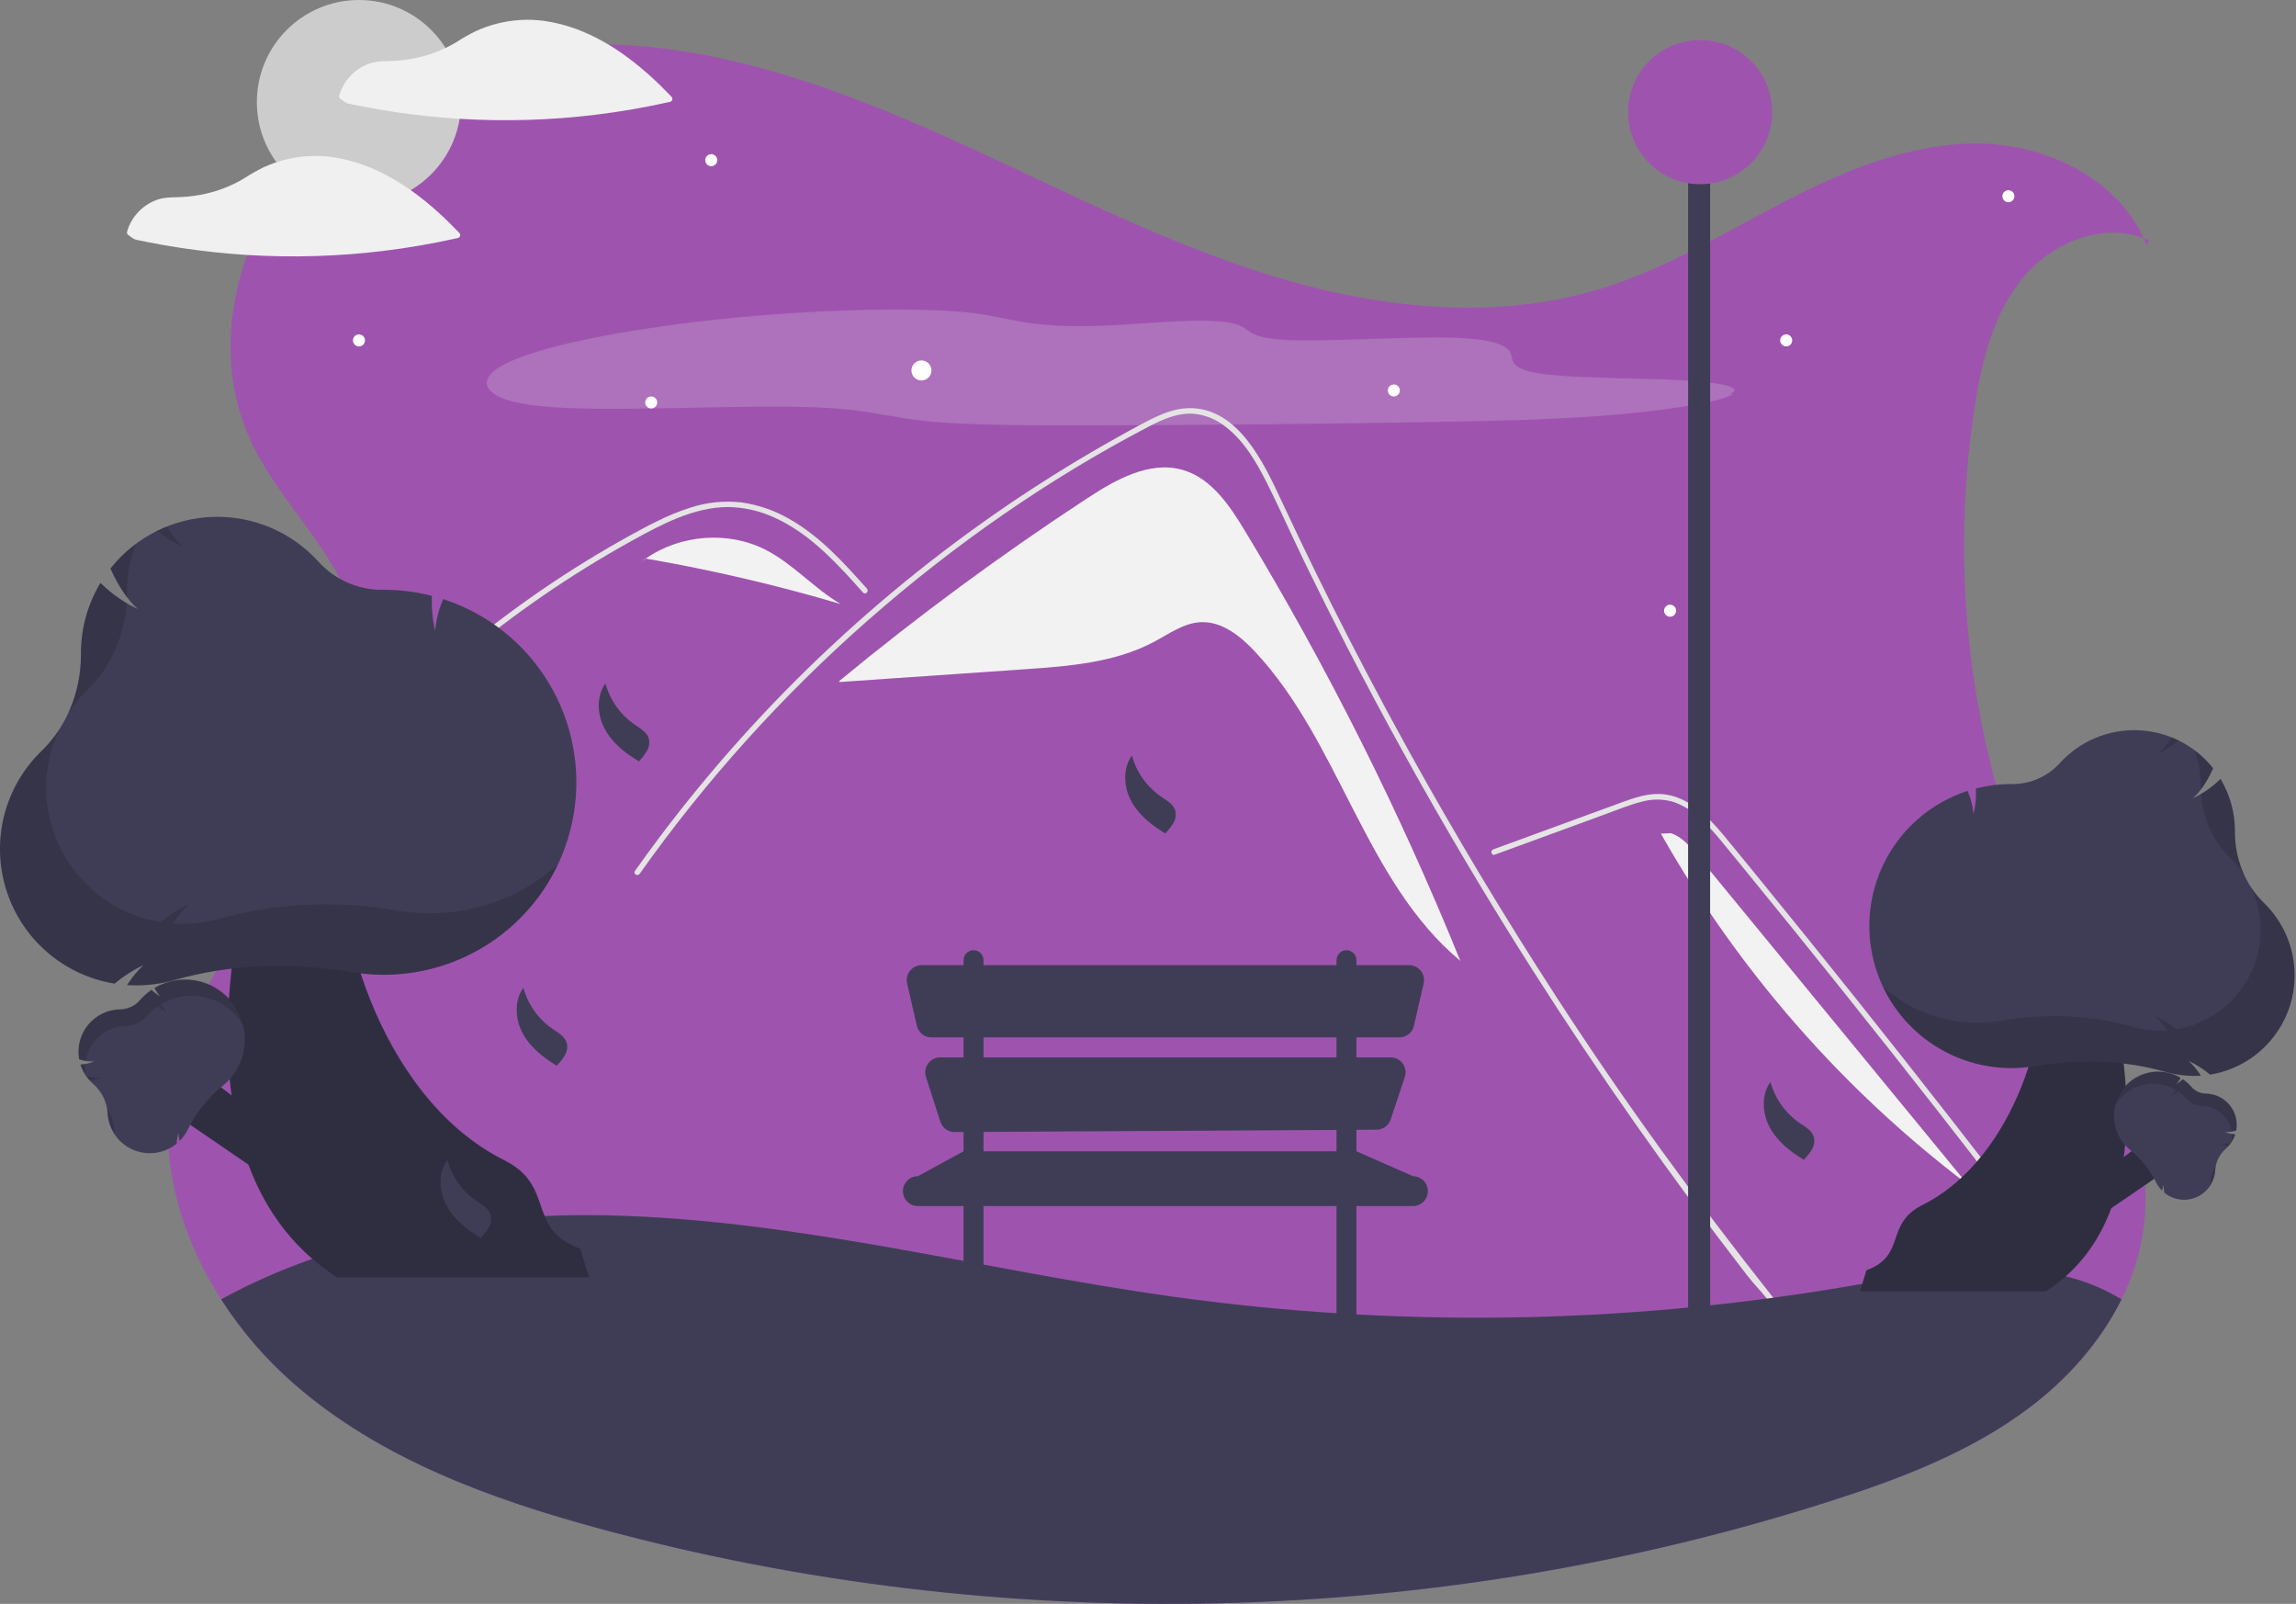 <svg width="1147" height="801" viewBox="0 0 1147 801" fill="none" xmlns="http://www.w3.org/2000/svg">
<rect x="0" y="0" width="1147" height="801" fill="#808080" stroke="none"/>
<g clip-path="url(#clip0_43_4)">
<path d="M1023.86 465.01C985.812 383.327 972.805 292.206 986.478 203.14C990.078 180.04 995.918 156.29 1010.91 138.35C1025.3 121.12 1050.26 110.98 1070.94 119.06C1057.37 89.45 1023.18 72.56 990.348 71.73C956.258 70.87 923.428 84.23 893.098 99.83C862.768 115.43 833.448 133.64 800.888 143.82C747.388 160.54 688.978 154.16 635.388 137.73C581.808 121.29 531.768 95.26 480.768 72.02C429.758 48.78 376.598 27.99 320.758 23.11C264.918 18.24 205.508 31 163.518 68.12C121.528 105.24 101.648 169.4 125.248 220.23C139.498 250.93 167.468 274.55 177.288 306.93C189.608 347.58 170.208 390.89 146.878 426.38C123.538 461.87 95.078 495.96 86.408 537.54C78.398 575.92 89.128 615.56 110.458 648.92C120.377 664.386 132.406 678.391 146.198 690.53C189.288 728.44 244.968 748.68 300.368 763.66C500.638 817.83 716.498 812.95 914.118 749.78C949.108 738.6 984.068 725.35 1013.44 703.3C1032.6 688.92 1049.27 670.28 1059.83 648.95C1065.53 637.594 1069.29 625.366 1070.96 612.77C1077.6 560.68 1046.13 512.56 1023.86 465.01Z" fill="#9E54AE"/>
<g opacity="0.17">
<path d="M863.909 196.953C873.551 192.749 853.998 190.302 831.814 189.497C809.629 188.693 782.793 188.737 768.616 186.449C754.905 184.235 755.915 180.3 754.762 176.734C753.608 173.168 748.337 169.512 726.943 168.719C700.282 167.731 656.317 171.533 636.191 169.251C617.41 167.121 628.574 160.439 601.187 160.183C585.549 160.037 565.402 162.24 548.002 162.772C531.665 163.271 519.579 162.237 511.098 160.848C502.617 159.458 496.709 157.696 487.164 156.469C462.103 153.247 413.073 154.33 369.311 158.46C325.549 162.59 288.037 169.358 266.882 176.062C245.727 182.765 239.882 189.365 244.81 194.962C247.956 198.536 256.009 201.878 275.542 203.314C312.077 206 377.126 201.377 414.879 203.821C435.921 205.183 445.255 208.56 463.717 210.408C483.551 212.393 512.586 212.498 541.114 212.451C600.511 212.353 661.427 211.743 723.544 210.624C749.489 210.156 776.674 209.549 804.281 207.321C831.889 205.093 860.048 200.795 865.872 196.766" fill="white"/>
</g>
<path d="M1072.42 122.55C1071.96 121.37 1071.46 120.2 1070.94 119.06C1071.78 119.39 1072.62 119.75 1073.45 120.14L1072.42 122.55Z" fill="#9E54AE"/>
<path d="M621.904 265.086C614.235 252.402 605.147 238.858 590.914 234.717C574.432 229.92 557.501 239.449 543.14 248.851C500.19 276.971 458.829 307.446 419.246 340.134L419.29 340.627C450.107 338.501 480.924 336.376 511.741 334.251C534.006 332.716 557.036 330.968 576.713 320.435C584.179 316.439 591.457 311.1 599.918 310.728C610.43 310.265 619.595 317.607 626.798 325.277C669.406 370.648 681.735 440.031 729.536 479.893C699.395 405.558 663.404 333.73 621.904 265.086Z" fill="#F2F2F2"/>
<path d="M883.805 649.915C879.093 643.965 877.168 642.571 872.52 636.567C834.677 587.623 799.108 537.025 765.812 484.775C743.197 449.288 721.702 413.12 701.33 376.27C691.631 358.751 682.197 341.095 673.03 323.301C665.916 309.505 658.962 295.625 652.165 281.663C650.222 277.676 648.333 273.67 646.454 269.654C642.026 260.212 637.681 250.724 633.015 241.41C627.698 230.794 621.226 219.665 611.462 212.533C607.019 209.154 601.706 207.109 596.144 206.638C588.196 206.125 580.862 209.407 573.968 212.991C523.529 239.292 476.309 272.267 433.598 309.789C390.778 347.395 352.504 389.881 319.557 436.38C318.549 437.82 316.165 436.444 317.182 434.996C321.189 429.331 325.274 423.726 329.439 418.183C381.228 349.305 444.729 290.074 517.039 243.197C529.204 235.314 541.599 227.799 554.222 220.655C560.584 217.052 566.973 213.495 573.473 210.158C579.844 206.886 586.61 203.943 593.889 203.833C618.659 203.448 631.484 231.5 640.294 250.375C643.062 256.316 645.864 262.238 648.7 268.142C659.417 290.556 670.546 312.765 682.087 334.77C689.21 348.356 696.489 361.862 703.924 375.289C727.062 417.101 751.655 458.067 777.703 498.186C812.209 551.329 846.439 598.275 885.748 647.971C886.83 649.346 884.896 651.308 883.805 649.915Z" fill="#E4E4E4"/>
<path d="M431.15 295.937C429.711 294.333 428.281 292.728 426.833 291.124C415.41 278.492 403.154 266.006 387.468 258.763C379.989 255.201 371.825 253.309 363.541 253.217C354.979 253.245 346.61 255.491 338.698 258.635C334.958 260.129 331.3 261.825 327.698 263.631C323.581 265.703 319.538 267.913 315.514 270.14C307.96 274.32 300.504 278.684 293.146 283.231C278.506 292.279 264.324 302.018 250.6 312.447C243.486 317.856 236.519 323.442 229.699 329.205C223.355 334.559 217.139 340.056 211.052 345.697C209.751 346.898 207.807 344.955 209.109 343.754C210.713 342.259 212.336 340.774 213.958 339.308C218.542 335.164 223.199 331.1 227.93 327.115C236.556 319.836 245.405 312.838 254.478 306.122C268.587 295.671 283.181 285.929 298.261 276.896C305.797 272.386 313.436 268.065 321.179 263.934C323.517 262.687 325.882 261.468 328.275 260.313C333.704 257.574 339.345 255.278 345.143 253.446C353.356 250.79 362.046 249.936 370.619 250.944C378.896 252.148 386.872 254.907 394.124 259.075C409.525 267.683 421.47 280.994 433.094 293.984C434.268 295.304 432.333 297.257 431.15 295.937Z" fill="#E4E4E4"/>
<path d="M746.711 426.844L783.615 413.346L801.939 406.644C807.906 404.461 813.859 401.977 820.029 400.414C825.39 398.882 831.082 398.955 836.402 400.622C841.147 402.379 845.49 405.071 849.173 408.539C852.936 412.004 856.437 415.743 859.648 419.725C863.637 424.52 867.568 429.364 871.516 434.193C887.81 454.12 903.998 474.134 920.079 494.234C936.16 514.334 952.133 534.519 967.999 554.79C983.903 575.11 999.698 595.515 1015.38 616.006C1017.31 618.516 1019.23 621.027 1021.14 623.54C1022.2 624.928 1024.59 623.559 1023.52 622.152C1007.72 601.455 991.805 580.844 975.783 560.317C959.722 539.741 943.55 519.253 927.267 498.851C910.984 478.45 894.591 458.138 878.088 437.914C873.977 432.875 869.859 427.842 865.734 422.815C862.255 418.574 858.814 414.288 854.998 410.341C847.992 403.096 839.24 396.693 828.763 396.519C822.604 396.417 816.642 398.372 810.919 400.442C804.75 402.674 798.595 404.948 792.433 407.201L755.27 420.794L745.98 424.192C744.331 424.795 745.043 427.454 746.711 426.844Z" fill="#E4E4E4"/>
<path d="M382.612 274.659C363.858 265.02 339.84 266.908 322.607 278.95C355.479 284.622 387.991 292.21 419.977 301.676C406.695 293.892 396.304 281.697 382.612 274.659Z" fill="#F2F2F2"/>
<path d="M322.422 278.917L318.812 281.852C320.033 280.825 321.302 279.862 322.607 278.95C322.545 278.94 322.484 278.928 322.422 278.917Z" fill="#F2F2F2"/>
<path d="M847.784 426.979C844.151 422.557 840.223 417.927 834.789 416.13L829.716 416.331C868.334 484.569 920.49 544.196 982.983 591.551C937.917 536.694 892.85 481.836 847.784 426.979Z" fill="#F2F2F2"/>
<path d="M1059.83 648.95C1049.27 670.28 1032.6 688.92 1013.44 703.3C984.068 725.35 949.108 738.6 914.118 749.78C716.498 812.95 500.638 817.83 300.368 763.66C244.968 748.68 189.288 728.44 146.198 690.53C132.406 678.391 120.377 664.386 110.458 648.92C167.808 617.4 237.318 605.52 303.648 606.97C398.738 609.05 491.608 634.43 585.808 647.56C696.742 663.001 809.381 661.449 919.848 642.96C958.168 636.53 997.828 628.12 1035.34 638.3C1043.96 640.681 1052.21 644.266 1059.83 648.95Z" fill="#3F3D56"/>
<path d="M179.318 102C207.485 102 230.318 79.166 230.318 51C230.318 22.834 207.485 0 179.318 0C151.152 0 128.318 22.834 128.318 51C128.318 79.166 151.152 102 179.318 102Z" fill="#CCCCCC"/>
<path d="M335.468 48.342C321.971 34.183 306.296 21.267 287.739 14.441C282.57 12.532 277.21 11.185 271.752 10.424C271.709 10.418 271.667 10.427 271.623 10.423C271.535 10.4 271.445 10.383 271.354 10.37C263.721 9.398 255.973 9.866 248.512 11.749C244.864 12.665 241.305 13.905 237.877 15.454C234.438 17.132 231.105 19.021 227.898 21.11C221.11 25.173 213.636 27.961 205.845 29.337C201.935 30.041 197.974 30.429 194.001 30.499C190.554 30.568 187.303 30.688 184.037 31.933C180.549 33.245 177.415 35.354 174.886 38.093C172.357 40.831 170.503 44.122 169.472 47.704C169.393 48.023 169.417 48.359 169.541 48.663C169.665 48.968 169.882 49.225 170.162 49.398C171.045 50.031 171.907 50.748 172.835 51.312C173.661 51.69 174.542 51.931 175.446 52.024C176.922 52.336 178.399 52.638 179.879 52.931C185.329 54.011 190.802 54.967 196.298 55.799C207.419 57.483 218.6 58.669 229.84 59.357C252.359 60.721 274.955 60.042 297.351 57.328C309.937 55.803 322.439 53.641 334.806 50.849C335.057 50.776 335.284 50.639 335.466 50.453C335.648 50.266 335.778 50.035 335.845 49.783C335.912 49.53 335.912 49.265 335.846 49.013C335.78 48.761 335.65 48.529 335.468 48.342Z" fill="#F0F0F0"/>
<path d="M181.739 82.441C176.57 80.532 171.21 79.185 165.752 78.424C165.709 78.418 165.667 78.427 165.623 78.423C165.535 78.4 165.445 78.383 165.354 78.37C157.721 77.398 149.973 77.866 142.512 79.749C138.864 80.665 135.305 81.905 131.877 83.454C128.438 85.132 125.105 87.021 121.898 89.11C115.11 93.173 107.636 95.961 99.846 97.337C95.935 98.041 91.974 98.429 88.001 98.499C84.554 98.568 81.303 98.688 78.037 99.933C74.549 101.245 71.415 103.354 68.886 106.093C66.357 108.831 64.503 112.122 63.472 115.704C63.393 116.023 63.417 116.359 63.541 116.663C63.665 116.968 63.882 117.225 64.162 117.398C65.045 118.031 65.906 118.749 66.835 119.312C67.66 119.69 68.543 119.931 69.446 120.024C70.922 120.336 72.399 120.638 73.879 120.931C79.329 122.011 84.802 122.967 90.298 123.799C101.419 125.483 112.6 126.669 123.84 127.357C146.359 128.721 168.955 128.042 191.351 125.328C203.937 123.803 216.439 121.641 228.806 118.849C229.057 118.776 229.284 118.639 229.466 118.453C229.648 118.266 229.778 118.035 229.845 117.783C229.912 117.53 229.912 117.265 229.846 117.013C229.78 116.761 229.65 116.53 229.468 116.342C215.971 102.183 200.296 89.267 181.739 82.441Z" fill="#F0F0F0"/>
<path d="M1047.41 588.142L1074.58 567.518L1087.82 580.759L1043.56 611.042L1047.41 588.142Z" fill="#2F2E41"/>
<path d="M1022.08 644.93H929.152L932.411 634.37C952.61 627.057 941.264 611.34 960.478 601.733C1007.48 578.235 1025.67 508.113 1018.79 480.394L1049.59 479.092C1049.59 479.092 1092.12 599.877 1022.08 644.93Z" fill="#2F2E41"/>
<path d="M1101.41 595.291C1098.63 597.732 1095.08 599.109 1091.38 599.178C1087.69 599.247 1084.09 598.004 1081.22 595.668L1081.16 595.619L1081.16 595.541C1081.13 594.247 1080.92 592.964 1080.56 591.722C1080.54 592.616 1080.41 593.504 1080.17 594.365L1080.09 594.655L1079.89 594.44C1079.71 594.254 1079.53 594.065 1079.37 593.879C1078.4 592.785 1077.6 591.562 1076.97 590.246C1073.96 584.066 1069.61 578.64 1064.23 574.366C1063.27 573.585 1062.37 572.725 1061.56 571.795C1058.1 567.863 1056.16 562.831 1056.07 557.597C1055.99 552.364 1057.77 547.272 1061.1 543.233C1064.43 539.195 1069.09 536.473 1074.24 535.555C1079.4 534.638 1084.71 535.584 1089.22 538.226L1089.36 538.306L1089.29 538.449C1088.77 539.535 1088.08 540.532 1087.24 541.403C1088.39 540.784 1089.45 540.018 1090.4 539.124L1090.5 539.03L1090.61 539.108C1092.1 540.135 1093.45 541.339 1094.64 542.694L1094.77 542.842C1095.68 543.882 1096.8 544.719 1098.05 545.299C1099.31 545.878 1100.67 546.186 1102.05 546.203C1104.31 546.241 1106.53 546.767 1108.56 547.745C1110.59 548.723 1112.39 550.129 1113.82 551.867C1115.26 553.606 1116.3 555.635 1116.88 557.815C1117.46 559.995 1117.56 562.274 1117.17 564.496L1117.15 564.599L1117.05 564.629C1115.3 565.231 1113.44 565.463 1111.6 565.31C1113.14 565.982 1114.78 566.393 1116.46 566.528L1116.67 566.545L1116.61 566.751C1115.73 569.373 1114.18 571.717 1112.1 573.541L1112.04 573.593L1111.98 573.648C1110.43 574.98 1109.17 576.608 1108.26 578.435C1107.35 580.263 1106.81 582.254 1106.68 584.291C1106.58 586.383 1106.06 588.434 1105.15 590.323C1104.25 592.212 1102.97 593.901 1101.41 595.291Z" fill="#3F3D56"/>
<path opacity="0.15" d="M1104.25 590.271C1104.22 590.834 1104.16 591.394 1104.07 591.95C1105.59 589.613 1106.47 586.915 1106.61 584.13C1106.63 583.703 1106.68 583.279 1106.74 582.856C1105.26 585.06 1104.4 587.621 1104.25 590.271Z" fill="black"/>
<path opacity="0.15" d="M1109.16 571.291C1110.4 571.828 1111.71 572.197 1113.05 572.389C1113.56 571.845 1114.04 571.265 1114.47 570.653C1112.76 571.224 1110.96 571.441 1109.16 571.291Z" fill="black"/>
<path opacity="0.15" d="M1114.89 566.163C1115.02 567.512 1114.99 568.874 1114.78 570.215C1115.52 569.088 1116.11 567.869 1116.53 566.59L1116.6 566.384L1116.39 566.367C1115.88 566.324 1115.38 566.256 1114.89 566.163Z" fill="black"/>
<path opacity="0.15" d="M1113.44 551.341C1112 549.711 1110.24 548.397 1108.27 547.484C1106.3 546.572 1104.15 546.081 1101.98 546.042C1100.6 546.025 1099.23 545.717 1097.98 545.138C1096.72 544.558 1095.61 543.721 1094.7 542.681L1094.57 542.533C1093.38 541.178 1092.02 539.973 1090.54 538.947L1090.43 538.869L1090.33 538.963C1089.38 539.856 1088.32 540.622 1087.17 541.242C1088 540.371 1088.7 539.374 1089.22 538.288L1089.29 538.145L1089.15 538.064C1086.16 536.311 1082.79 535.291 1079.32 535.087C1075.86 534.883 1072.4 535.501 1069.22 536.891C1066.03 538.281 1063.23 540.403 1061.02 543.084C1058.82 545.765 1057.28 548.929 1056.53 552.319C1057.97 549.786 1059.9 547.565 1062.21 545.784C1064.52 544.003 1067.15 542.697 1069.97 541.943C1072.78 541.188 1075.72 541 1078.61 541.388C1081.49 541.777 1084.28 542.734 1086.79 544.206L1086.93 544.287L1086.86 544.429C1086.33 545.515 1085.64 546.512 1084.81 547.383C1085.95 546.764 1087.02 545.998 1087.96 545.104L1088.06 545.01L1088.18 545.088C1089.66 546.115 1091.01 547.32 1092.21 548.675L1092.33 548.822C1093.24 549.863 1094.36 550.7 1095.62 551.279C1096.87 551.858 1098.24 552.166 1099.62 552.183C1103.23 552.244 1106.71 553.557 1109.47 555.898C1112.22 558.238 1114.08 561.462 1114.72 565.018C1115.49 564.881 1116.24 564.698 1116.98 564.468L1117.08 564.438L1117.1 564.335C1117.51 562.033 1117.39 559.67 1116.75 557.421C1116.12 555.171 1114.99 553.093 1113.44 551.341Z" fill="black"/>
<path d="M1146.32 487.042C1146.32 498.944 1142.1 510.459 1134.4 519.54C1126.71 528.622 1116.05 534.682 1104.31 536.642L1104.06 536.683L1103.87 536.522C1100.67 533.854 1097.14 531.611 1093.36 529.851C1095.48 531.796 1097.35 534 1098.93 536.411L1099.46 537.216L1098.5 537.262C1097.66 537.303 1096.84 537.323 1096.04 537.323C1091.34 537.327 1086.67 536.679 1082.15 535.398C1061.64 529.561 1039.6 528.562 1016.67 532.431C1012.74 533.092 1008.75 533.424 1004.77 533.424C987.914 533.418 971.614 527.413 958.785 516.485C945.955 505.557 937.435 490.419 934.75 473.781C932.065 457.144 935.389 440.094 944.129 425.685C952.868 411.275 966.451 400.447 982.446 395.139L982.934 394.978L983.126 395.453C984.639 399.028 985.58 402.819 985.913 406.687C986.853 402.599 987.256 398.407 987.111 394.215L987.096 393.773L987.526 393.665C993.165 392.26 998.955 391.549 1004.77 391.55L1005.4 391.553C1009.85 391.566 1014.25 390.641 1018.32 388.838C1022.39 387.036 1026.03 384.396 1029.01 381.091C1033.9 375.719 1039.89 371.47 1046.58 368.636C1053.26 365.802 1060.48 364.45 1067.74 364.673C1075 364.896 1082.12 366.689 1088.62 369.928C1095.12 373.167 1100.84 377.776 1105.39 383.437L1105.6 383.699L1105.46 384.006C1102.53 390.481 1099.33 395.198 1095.51 398.647C1100.41 396.348 1104.9 393.251 1108.79 389.485L1109.29 388.998L1109.64 389.602C1114.12 397.29 1116.48 406.03 1116.48 414.93L1116.48 415.183C1116.48 415.273 1116.48 415.363 1116.48 415.453C1116.48 429.066 1121.74 441.968 1130.94 450.892C1135.79 455.591 1139.64 461.209 1142.28 467.416C1144.92 473.624 1146.29 480.297 1146.32 487.042Z" fill="#3F3D56"/>
<g opacity="0.15">
<path d="M1084.85 368.219C1083.11 371.096 1080.98 373.713 1078.51 375.991C1082.05 374.331 1085.37 372.254 1088.41 369.804C1087.24 369.229 1086.06 368.701 1084.85 368.219Z" fill="black"/>
<path d="M1113.95 428.235C1116.69 430.889 1119.11 433.843 1121.18 437.043C1118.07 430.272 1116.46 422.905 1116.48 415.453C1116.48 415.363 1116.48 415.273 1116.48 415.183L1116.48 414.93C1116.48 406.03 1114.12 397.29 1109.64 389.602L1109.29 388.998L1108.79 389.485C1106.01 392.164 1102.93 394.508 1099.61 396.468C1100.34 408.457 1105.44 419.762 1113.95 428.235Z" fill="black"/>
<path d="M1099.49 392.273L1099.49 392.526C1099.49 392.616 1099.49 392.706 1099.49 392.796C1099.49 393.289 1099.49 393.782 1099.51 394.273C1101.88 391.087 1103.87 387.643 1105.46 384.006L1105.6 383.699L1105.39 383.437C1102.74 380.136 1099.68 377.18 1096.3 374.639C1098.41 380.279 1099.49 386.251 1099.49 392.273Z" fill="black"/>
<path d="M1130.94 450.892C1128.53 448.539 1126.38 445.924 1124.54 443.095C1127.83 450.116 1129.46 457.804 1129.28 465.558C1129.11 473.312 1127.14 480.92 1123.54 487.787C1119.93 494.653 1114.79 500.592 1108.5 505.137C1102.22 509.683 1094.97 512.711 1087.32 513.985L1087.07 514.026L1086.88 513.866C1083.68 511.197 1080.15 508.954 1076.37 507.194C1078.49 509.139 1080.36 511.343 1081.93 513.754L1082.47 514.559L1081.5 514.606C1080.67 514.646 1079.84 514.666 1079.05 514.666C1074.35 514.67 1069.68 514.023 1065.16 512.741C1044.64 506.904 1022.61 505.906 999.675 509.774C995.743 510.435 991.762 510.767 987.774 510.767C970.391 510.78 953.614 504.383 940.654 492.798C946.403 504.941 955.478 515.204 966.827 522.396C978.176 529.587 991.331 533.411 1004.77 533.424C1008.75 533.424 1012.74 533.092 1016.67 532.431C1039.6 528.563 1061.64 529.561 1082.15 535.398C1086.67 536.68 1091.34 537.327 1096.04 537.323C1096.84 537.323 1097.66 537.303 1098.5 537.263L1099.46 537.216L1098.93 536.411C1097.35 534 1095.48 531.796 1093.36 529.851C1097.14 531.611 1100.67 533.854 1103.87 536.523L1104.06 536.683L1104.31 536.642C1113.5 535.114 1122.08 531.063 1129.1 524.942C1136.12 518.82 1141.29 510.869 1144.06 501.976C1146.82 493.082 1147.06 483.596 1144.74 474.576C1142.43 465.555 1137.65 457.356 1130.94 450.892Z" fill="black"/>
</g>
<path d="M134.035 560.973L97.223 533.025L79.28 550.968L139.25 592.007L134.035 560.973Z" fill="#2F2E41"/>
<path d="M168.369 637.93H294.296L289.879 623.619C262.506 613.71 277.881 592.41 251.843 579.391C188.155 547.547 163.499 452.521 172.825 414.957L131.088 413.192C131.088 413.192 73.45 576.875 168.369 637.93Z" fill="#2F2E41"/>
<path d="M53.713 555.754C53.537 552.993 52.811 550.295 51.578 547.819C50.346 545.342 48.631 543.137 46.535 541.331C46.506 541.307 46.478 541.281 46.449 541.257L46.369 541.186C43.556 538.714 41.45 535.538 40.266 531.985L40.173 531.706L40.466 531.682C42.738 531.5 44.964 530.942 47.053 530.032C44.551 530.24 42.033 529.925 39.658 529.11L39.522 529.069L39.498 528.929C38.973 525.918 39.107 522.829 39.89 519.875C40.673 516.921 42.087 514.171 44.034 511.815C45.981 509.459 48.415 507.553 51.169 506.228C53.923 504.903 56.932 504.19 59.988 504.139C61.861 504.116 63.708 503.698 65.408 502.913C67.109 502.129 68.625 500.994 69.858 499.584L70.032 499.384C71.647 497.548 73.481 495.915 75.493 494.524L75.646 494.418L75.782 494.546C77.066 495.757 78.503 496.795 80.056 497.634C78.927 496.453 77.99 495.102 77.281 493.631L77.184 493.437L77.371 493.328C83.494 489.749 90.692 488.466 97.674 489.71C104.657 490.953 110.97 494.642 115.481 500.115C119.992 505.588 122.408 512.488 122.296 519.58C122.183 526.672 119.55 533.492 114.867 538.82C113.759 540.08 112.547 541.246 111.245 542.305C103.953 548.096 98.053 555.45 93.981 563.825C93.13 565.608 92.036 567.265 90.73 568.747C90.508 569 90.271 569.256 90.027 569.508L89.744 569.8L89.638 569.407C89.314 568.239 89.137 567.036 89.112 565.824C88.619 567.507 88.346 569.247 88.299 571L88.297 571.105L88.215 571.173C85.178 573.651 81.513 575.237 77.628 575.753C73.743 576.269 69.79 575.696 66.212 574.097C62.633 572.498 59.57 569.936 57.363 566.697C55.156 563.458 53.892 559.669 53.713 555.754Z" fill="#3F3D56"/>
<path opacity="0.15" d="M57.012 563.859C57.05 564.621 57.129 565.38 57.25 566.134C55.187 562.967 54.001 559.31 53.811 555.536C53.783 554.958 53.722 554.382 53.641 553.809C55.644 556.797 56.809 560.267 57.012 563.859Z" fill="black"/>
<path opacity="0.15" d="M50.352 538.137C48.672 538.865 46.901 539.365 45.089 539.625C44.39 538.888 43.745 538.102 43.16 537.272C45.474 538.046 47.921 538.341 50.352 538.137Z" fill="black"/>
<path opacity="0.15" d="M42.595 531.188C42.408 533.017 42.459 534.863 42.746 536.679C41.742 535.152 40.941 533.501 40.364 531.767L40.271 531.487L40.564 531.464C41.245 531.406 41.923 531.314 42.595 531.188Z" fill="black"/>
<path opacity="0.15" d="M44.553 511.103C46.501 508.892 48.889 507.112 51.563 505.876C54.237 504.639 57.14 503.973 60.086 503.921C61.958 503.898 63.806 503.48 65.506 502.695C67.207 501.91 68.723 500.776 69.956 499.366L70.13 499.166C71.745 497.329 73.579 495.697 75.591 494.306L75.744 494.2L75.88 494.328C77.164 495.538 78.601 496.577 80.154 497.416C79.024 496.235 78.088 494.884 77.379 493.412L77.282 493.219L77.468 493.11C81.528 490.734 86.092 489.352 90.787 489.075C95.483 488.799 100.177 489.637 104.487 491.52C108.797 493.403 112.601 496.279 115.588 499.912C118.575 503.546 120.661 507.834 121.675 512.427C119.722 508.995 117.107 505.985 113.981 503.572C110.856 501.158 107.283 499.389 103.469 498.366C99.654 497.343 95.675 497.088 91.762 497.614C87.848 498.141 84.078 499.439 80.67 501.433L80.483 501.542L80.58 501.735C81.289 503.207 82.225 504.558 83.355 505.738C81.802 504.899 80.365 503.861 79.081 502.65L78.945 502.522L78.792 502.628C76.78 504.02 74.946 505.652 73.331 507.489L73.157 507.689C71.924 509.099 70.408 510.233 68.707 511.018C67.007 511.803 65.159 512.22 63.287 512.244C58.389 512.326 53.672 514.105 49.94 517.277C46.207 520.449 43.691 524.817 42.819 529.637C41.784 529.451 40.761 529.203 39.756 528.892L39.62 528.85L39.596 528.711C39.047 525.592 39.207 522.389 40.065 519.341C40.923 516.292 42.457 513.477 44.553 511.103Z" fill="black"/>
<path d="M20.834 374.977C33.305 362.884 40.439 345.399 40.439 326.951C40.439 326.83 40.439 326.707 40.438 326.586L40.437 326.242C40.432 314.183 43.631 302.338 49.706 291.92L50.183 291.1L50.864 291.76C56.135 296.865 62.216 301.061 68.86 304.177C63.683 299.503 59.346 293.11 55.364 284.336L55.175 283.92L55.462 283.564C61.626 275.893 69.378 269.647 78.186 265.258C86.993 260.868 96.647 258.439 106.483 258.137C116.32 257.835 126.105 259.667 135.165 263.508C144.226 267.348 152.347 273.106 158.969 280.385C163.008 284.864 167.946 288.442 173.46 290.885C178.974 293.328 184.942 294.581 190.973 294.563L191.826 294.56C199.701 294.558 207.547 295.521 215.189 297.425L215.772 297.572L215.751 298.171C215.555 303.851 216.101 309.533 217.375 315.072C217.826 309.831 219.101 304.693 221.152 299.849L221.412 299.204L222.073 299.423C243.749 306.616 262.156 321.29 274 340.817C285.843 360.344 290.348 383.45 286.709 405.996C283.07 428.542 271.524 449.057 254.138 463.866C236.753 478.676 214.664 486.813 191.826 486.821C186.421 486.822 181.027 486.372 175.697 485.476C144.616 480.233 114.758 481.586 86.953 489.497C80.832 491.233 74.5 492.111 68.138 492.106C67.055 492.106 65.934 492.078 64.805 492.023L63.498 491.96L64.223 490.87C66.356 487.602 68.89 484.616 71.766 481.979C66.648 484.364 61.86 487.404 57.523 491.02L57.263 491.237L56.926 491.182C44.477 489.111 32.848 483.622 23.338 475.326C13.827 467.031 6.808 456.256 3.065 444.204C-0.679 432.151 -0.999 419.296 2.138 407.072C5.276 394.848 11.748 383.737 20.834 374.977Z" fill="#3F3D56"/>
<g opacity="0.15">
<path d="M83.302 262.942C85.652 266.841 88.542 270.387 91.888 273.474C87.097 271.225 82.594 268.41 78.474 265.09C80.054 264.311 81.664 263.595 83.302 262.942Z" fill="black"/>
<path d="M43.861 344.273C40.156 347.869 36.869 351.874 34.064 356.209C38.285 347.034 40.46 337.051 40.439 326.951C40.439 326.83 40.439 326.707 40.438 326.586L40.437 326.242C40.432 314.182 43.631 302.338 49.706 291.92L50.183 291.1L50.864 291.76C54.62 295.391 58.791 298.568 63.291 301.223C62.131 317.812 55.205 333.274 43.861 344.273Z" fill="black"/>
<path d="M63.465 295.539L63.466 295.882C63.466 296.004 63.466 296.126 63.466 296.247C63.466 296.916 63.454 297.583 63.436 298.249C60.227 293.932 57.519 289.265 55.364 284.336L55.175 283.919L55.462 283.564C59.057 279.091 63.198 275.086 67.789 271.642C64.93 279.285 63.466 287.379 63.465 295.539Z" fill="black"/>
<path d="M20.834 374.977C24.112 371.788 27.024 368.245 29.518 364.411C25.052 373.925 22.85 384.345 23.085 394.852C23.319 405.359 25.983 415.67 30.869 424.976C35.754 434.281 42.728 442.329 51.244 448.489C59.76 454.648 69.587 458.752 79.954 460.479L80.291 460.534L80.551 460.317C84.888 456.7 89.675 453.661 94.794 451.276C91.918 453.912 89.384 456.899 87.251 460.166L86.525 461.257L87.833 461.319C88.962 461.374 90.083 461.402 91.165 461.402C97.528 461.407 103.86 460.529 109.981 458.793C137.786 450.882 167.644 449.53 198.725 454.772C204.054 455.668 209.449 456.118 214.853 456.118C238.41 456.136 261.146 447.466 278.709 431.767C270.918 448.223 258.619 462.131 243.24 471.876C227.861 481.621 210.032 486.804 191.826 486.821C186.421 486.822 181.027 486.372 175.697 485.476C144.616 480.233 114.758 481.586 86.953 489.497C80.832 491.233 74.5 492.111 68.138 492.106C67.055 492.106 65.934 492.078 64.805 492.023L63.498 491.96L64.223 490.87C66.356 487.602 68.89 484.616 71.766 481.979C66.648 484.365 61.86 487.404 57.523 491.02L57.263 491.237L56.926 491.182C44.477 489.111 32.848 483.622 23.338 475.326C13.827 467.031 6.808 456.256 3.065 444.204C-0.679 432.151 -0.999 419.296 2.138 407.072C5.276 394.848 11.748 383.737 20.834 374.977Z" fill="black"/>
</g>
<path d="M460.318 190C463.08 190 465.318 187.761 465.318 185C465.318 182.239 463.08 180 460.318 180C457.557 180 455.318 182.239 455.318 185C455.318 187.761 457.557 190 460.318 190Z" fill="white"/>
<path d="M834.318 308C835.975 308 837.318 306.657 837.318 305C837.318 303.343 835.975 302 834.318 302C832.661 302 831.318 303.343 831.318 305C831.318 306.657 832.661 308 834.318 308Z" fill="white"/>
<path d="M892.318 173C893.975 173 895.318 171.657 895.318 170C895.318 168.343 893.975 167 892.318 167C890.661 167 889.318 168.343 889.318 170C889.318 171.657 890.661 173 892.318 173Z" fill="white"/>
<path d="M355.318 83C356.975 83 358.318 81.657 358.318 80C358.318 78.343 356.975 77 355.318 77C353.661 77 352.318 78.343 352.318 80C352.318 81.657 353.661 83 355.318 83Z" fill="white"/>
<path d="M325.318 204C326.975 204 328.318 202.657 328.318 201C328.318 199.343 326.975 198 325.318 198C323.661 198 322.318 199.343 322.318 201C322.318 202.657 323.661 204 325.318 204Z" fill="white"/>
<path d="M179.318 173C180.975 173 182.318 171.657 182.318 170C182.318 168.343 180.975 167 179.318 167C177.661 167 176.318 168.343 176.318 170C176.318 171.657 177.661 173 179.318 173Z" fill="white"/>
<path d="M696.318 198C697.975 198 699.318 196.657 699.318 195C699.318 193.343 697.975 192 696.318 192C694.661 192 693.318 193.343 693.318 195C693.318 196.657 694.661 198 696.318 198Z" fill="white"/>
<path d="M1003.32 101C1004.98 101 1006.32 99.657 1006.32 98C1006.32 96.343 1004.98 95 1003.32 95C1001.66 95 1000.32 96.343 1000.32 98C1000.32 99.657 1001.66 101 1003.32 101Z" fill="white"/>
<path d="M302.118 364.065C298.319 357.03 297.788 347.81 302.454 341.316C304.761 349.7 309.959 356.996 317.129 361.916C319.901 363.803 323.18 365.613 324.128 368.83C324.627 370.88 324.32 373.044 323.27 374.874C322.221 376.681 320.946 378.346 319.475 379.829L319.34 380.332C312.462 376.256 305.918 371.1 302.118 364.065Z" fill="#3F3D56"/>
<path d="M884.118 563.065C880.319 556.03 879.788 546.81 884.454 540.317C886.761 548.7 891.959 555.996 899.129 560.916C901.901 562.803 905.18 564.613 906.128 567.83C906.627 569.88 906.32 572.044 905.27 573.874C904.221 575.681 902.946 577.346 901.475 578.829L901.34 579.332C894.462 575.256 887.918 570.1 884.118 563.065Z" fill="#3F3D56"/>
<path d="M565.118 400.065C561.319 393.03 560.788 383.81 565.454 377.316C567.761 385.7 572.959 392.996 580.129 397.916C582.901 399.803 586.18 401.613 587.128 404.83C587.627 406.88 587.32 409.044 586.27 410.874C585.221 412.681 583.946 414.346 582.475 415.829L582.34 416.332C575.462 412.256 568.918 407.1 565.118 400.065Z" fill="#3F3D56"/>
<path d="M261.118 516.065C257.319 509.03 256.788 499.81 261.454 493.316C263.761 501.7 268.959 508.996 276.129 513.916C278.901 515.803 282.18 517.613 283.128 520.83C283.627 522.88 283.32 525.044 282.27 526.874C281.221 528.681 279.946 530.346 278.475 531.829L278.34 532.332C271.462 528.256 264.918 523.1 261.118 516.065Z" fill="#3F3D56"/>
<path d="M223.118 602.065C219.319 595.03 218.788 585.81 223.454 579.317C225.761 587.7 230.959 594.996 238.129 599.916C240.901 601.803 244.18 603.613 245.128 606.83C245.627 608.88 245.32 611.044 244.27 612.874C243.221 614.681 241.946 616.346 240.475 617.829L240.34 618.332C233.462 614.256 226.918 609.1 223.118 602.065Z" fill="#3F3D56"/>
<path d="M854.318 68H843.318V657H854.318V68Z" fill="#3F3D56"/>
<path d="M849.318 20H849.318C829.436 20 813.318 36.118 813.318 56V56C813.318 75.882 829.436 92 849.318 92H849.318C869.201 92 885.318 75.882 885.318 56V56C885.318 36.118 869.201 20 849.318 20Z" fill="#9E54AE"/>
<path d="M705.849 587.406L677.632 574.957V564.254L687.688 564.198C689.248 564.189 690.767 563.692 692.03 562.776C693.294 561.86 694.239 560.571 694.732 559.091L701.796 537.898C702.171 536.775 702.273 535.579 702.094 534.409C701.916 533.239 701.462 532.129 700.77 531.168C700.078 530.208 699.167 529.426 698.114 528.887C697.06 528.348 695.894 528.067 694.71 528.067H677.632V518.108H699.072C700.762 518.108 702.402 517.534 703.725 516.482C705.047 515.429 705.973 513.959 706.352 512.312L711.217 491.149C711.468 490.054 711.47 488.917 711.221 487.822C710.972 486.727 710.48 485.702 709.78 484.823C709.081 483.944 708.192 483.235 707.181 482.747C706.169 482.259 705.06 482.006 703.937 482.006H677.632V479.516C677.632 478.196 677.107 476.929 676.173 475.995C675.24 475.062 673.973 474.537 672.652 474.537C671.332 474.537 670.065 475.062 669.131 475.995C668.198 476.929 667.673 478.196 667.673 479.516V482.006H491.316V479.516C491.316 478.196 490.791 476.929 489.857 475.995C488.923 475.062 487.657 474.537 486.336 474.537C485.016 474.537 483.749 475.062 482.815 475.995C481.881 476.929 481.357 478.196 481.357 479.516V482.006H460.446C459.323 482.006 458.214 482.259 457.203 482.747C456.191 483.235 455.302 483.944 454.603 484.823C453.903 485.702 453.411 486.727 453.162 487.822C452.913 488.917 452.915 490.054 453.167 491.149L458.032 512.312C458.41 513.959 459.336 515.429 460.659 516.482C461.981 517.534 463.621 518.108 465.311 518.108H481.357V528.067H469.672C468.495 528.067 467.335 528.345 466.286 528.879C465.236 529.412 464.328 530.187 463.635 531.138C462.942 532.09 462.484 533.191 462.297 534.354C462.111 535.516 462.202 536.706 462.563 537.827L469.774 560.204C470.26 561.715 471.216 563.031 472.502 563.963C473.788 564.894 475.337 565.391 476.925 565.382L481.357 565.357V574.957L458.534 587.406C457.553 587.406 456.582 587.599 455.676 587.974C454.77 588.349 453.946 588.9 453.253 589.593C452.559 590.287 452.009 591.11 451.633 592.016C451.258 592.923 451.065 593.894 451.065 594.875C451.065 596.856 451.852 598.756 453.253 600.156C454.653 601.557 456.553 602.344 458.534 602.344H481.357V657.118C481.357 658.439 481.881 659.706 482.815 660.639C483.749 661.573 485.016 662.098 486.336 662.098C487.657 662.098 488.923 661.573 489.857 660.639C490.791 659.706 491.316 658.439 491.316 657.118V602.344H667.673V657.118C667.673 658.439 668.198 659.706 669.131 660.639C670.065 661.573 671.332 662.098 672.652 662.098C673.973 662.098 675.24 661.573 676.173 660.639C677.107 659.706 677.632 658.439 677.632 657.118V602.344H705.849C707.83 602.344 709.73 601.557 711.131 600.156C712.531 598.756 713.318 596.856 713.318 594.875C713.318 593.894 713.125 592.923 712.75 592.016C712.374 591.11 711.824 590.287 711.131 589.593C710.437 588.9 709.614 588.349 708.707 587.974C707.801 587.599 706.83 587.406 705.849 587.406ZM491.316 518.108H667.673V528.067H491.316V518.108ZM491.316 574.957V565.301L667.673 564.31V574.957L491.316 574.957Z" fill="#3F3D56"/>
</g>
<defs>
<clipPath id="clip0_43_4">
<rect width="1146.32" height="801.004" fill="white"/>
</clipPath>
</defs>
</svg>
